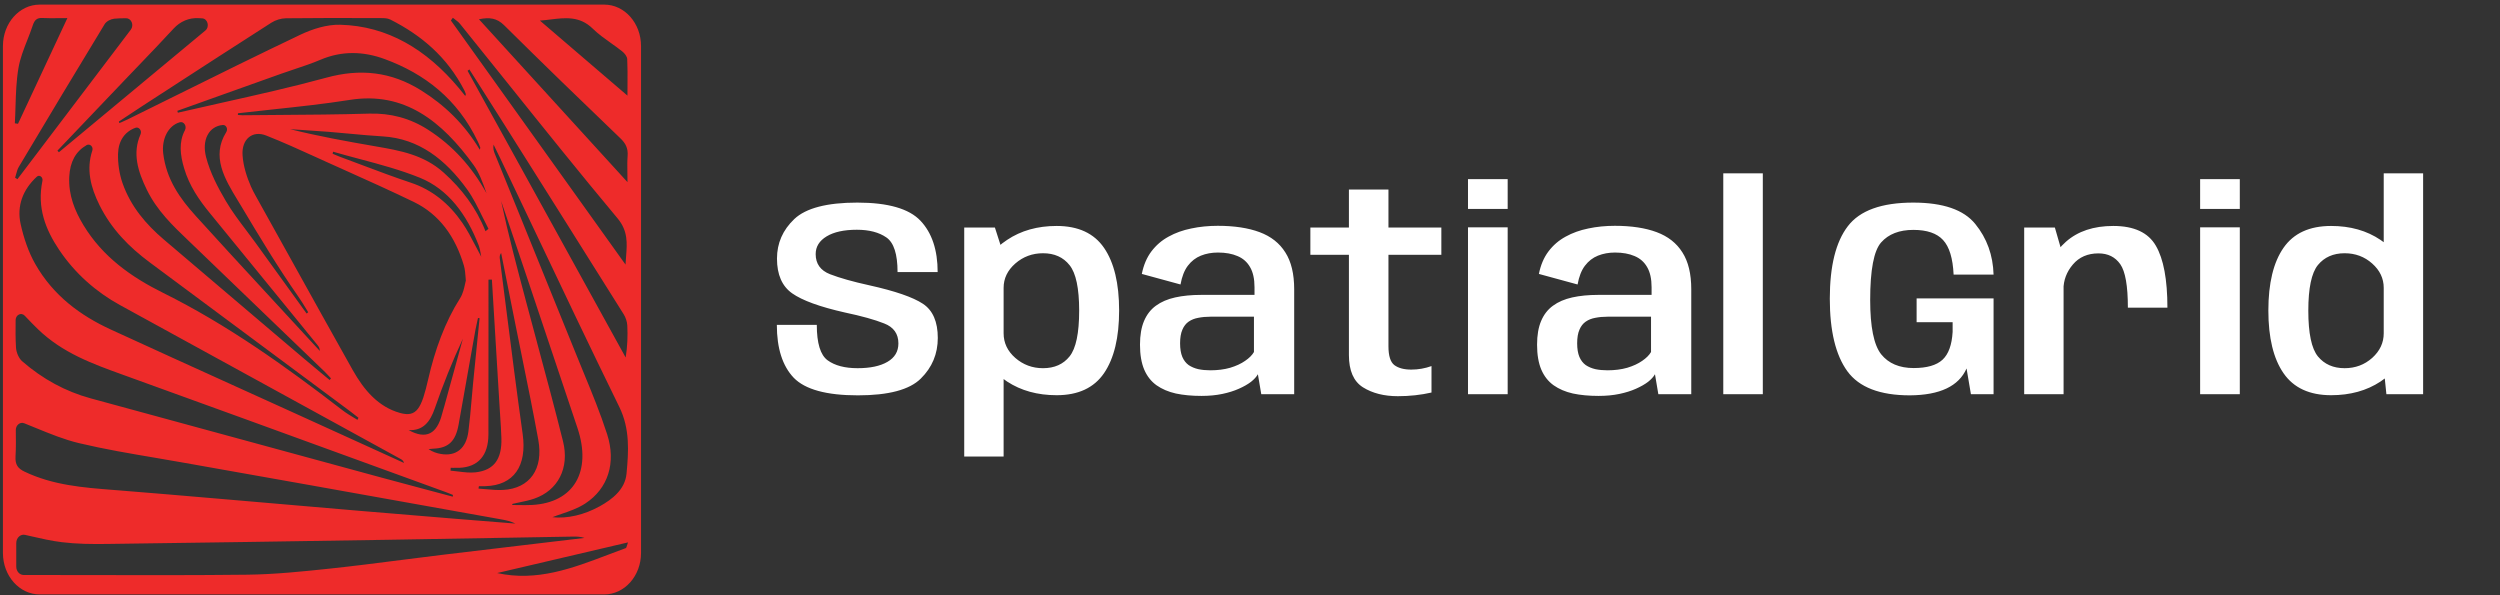 <svg width="231" height="55" viewBox="0 0 231 55" fill="none" xmlns="http://www.w3.org/2000/svg">
<rect x="0" y="0" width="231" height="55" fill="#333333" stroke="none"/>
<path d="M79.268 36.53C76.365 36.53 74.389 35.988 73.34 34.905C72.3 33.813 71.78 32.183 71.78 30.017H75.472C75.472 31.715 75.806 32.807 76.473 33.293C77.14 33.778 78.063 34.021 79.242 34.021C80.412 34.021 81.331 33.826 81.998 33.436C82.674 33.046 83.012 32.478 83.012 31.733C83.012 30.84 82.574 30.225 81.699 29.887C80.832 29.54 79.619 29.202 78.059 28.873C75.754 28.353 74.133 27.763 73.197 27.105C72.261 26.446 71.793 25.376 71.793 23.894C71.793 22.472 72.326 21.255 73.392 20.241C74.467 19.227 76.408 18.72 79.216 18.72C82.05 18.72 83.996 19.279 85.053 20.397C86.11 21.515 86.639 23.096 86.639 25.142H82.934C82.934 23.486 82.592 22.42 81.907 21.944C81.222 21.467 80.312 21.229 79.177 21.229C77.99 21.229 77.058 21.432 76.382 21.84C75.706 22.247 75.368 22.793 75.368 23.478C75.368 24.37 75.81 24.99 76.694 25.337C77.587 25.683 78.8 26.026 80.334 26.364C82.709 26.892 84.355 27.46 85.274 28.067C86.193 28.673 86.652 29.726 86.652 31.226C86.652 32.699 86.128 33.951 85.079 34.983C84.039 36.014 82.102 36.53 79.268 36.53ZM89.094 42.185V21.021H91.928L92.734 23.53V42.185H89.094ZM97.635 36.517C95.867 36.517 94.341 36.096 93.059 35.256C91.776 34.406 91.135 33.488 91.135 32.5L92.734 30.797C92.734 31.681 93.093 32.439 93.813 33.072C94.541 33.704 95.394 34.021 96.374 34.021C97.431 34.021 98.25 33.657 98.831 32.929C99.42 32.192 99.715 30.784 99.715 28.704C99.715 26.641 99.42 25.241 98.831 24.505C98.25 23.768 97.431 23.4 96.374 23.4C95.394 23.4 94.541 23.716 93.813 24.349C93.093 24.981 92.734 25.731 92.734 26.598L91.135 24.921C91.135 23.933 91.776 23.014 93.059 22.165C94.341 21.307 95.867 20.878 97.635 20.878C99.628 20.878 101.088 21.554 102.016 22.906C102.943 24.258 103.407 26.186 103.407 28.691C103.407 31.187 102.943 33.115 102.016 34.476C101.088 35.836 99.628 36.517 97.635 36.517ZM111.016 36.582C110.132 36.582 109.344 36.508 108.65 36.361C107.957 36.205 107.359 35.949 106.856 35.594C106.362 35.238 105.985 34.757 105.725 34.151C105.465 33.535 105.335 32.768 105.335 31.85C105.335 30.974 105.461 30.242 105.712 29.653C105.964 29.063 106.328 28.595 106.804 28.249C107.29 27.893 107.883 27.638 108.585 27.482C109.287 27.326 110.085 27.248 110.977 27.248H115.917V26.546C115.917 25.766 115.779 25.142 115.501 24.674C115.233 24.206 114.847 23.868 114.344 23.66C113.842 23.443 113.239 23.335 112.537 23.335C111.965 23.335 111.441 23.43 110.964 23.621C110.488 23.811 110.085 24.123 109.755 24.557C109.435 24.981 109.209 25.558 109.079 26.286L105.504 25.311C105.669 24.487 105.964 23.794 106.388 23.231C106.822 22.659 107.35 22.204 107.974 21.866C108.598 21.519 109.296 21.268 110.067 21.112C110.839 20.947 111.658 20.865 112.524 20.865C114.05 20.865 115.337 21.06 116.385 21.45C117.434 21.84 118.227 22.464 118.764 23.322C119.31 24.171 119.583 25.306 119.583 26.728V36.426H116.541L116.229 34.58C116.099 34.814 115.887 35.048 115.592 35.282C115.298 35.507 114.925 35.719 114.474 35.919C114.032 36.118 113.521 36.278 112.94 36.4C112.36 36.521 111.718 36.582 111.016 36.582ZM111.835 34.216C112.511 34.216 113.122 34.138 113.668 33.982C114.214 33.817 114.674 33.605 115.046 33.345C115.428 33.085 115.701 32.812 115.865 32.526V29.263H111.835C111.437 29.263 111.064 29.297 110.717 29.367C110.379 29.427 110.085 29.544 109.833 29.718C109.582 29.891 109.387 30.142 109.248 30.472C109.11 30.792 109.04 31.208 109.04 31.72C109.04 32.231 109.11 32.651 109.248 32.981C109.387 33.301 109.582 33.553 109.833 33.735C110.093 33.908 110.392 34.034 110.73 34.112C111.068 34.181 111.437 34.216 111.835 34.216ZM129.164 36.608C127.89 36.608 126.815 36.335 125.94 35.789C125.073 35.243 124.64 34.25 124.64 32.812V23.543H121.078V21.021H124.64V17.511H128.293V21.021H133.181V23.543H128.293V31.993C128.293 32.877 128.475 33.457 128.839 33.735C129.211 34.012 129.731 34.151 130.399 34.151C131.04 34.151 131.664 34.042 132.271 33.826V36.27C131.283 36.495 130.247 36.608 129.164 36.608ZM135.643 36.426V21.008H139.309V36.426H135.643ZM135.643 16.549H139.309V19.305H135.643V16.549ZM147.706 36.582C146.822 36.582 146.033 36.508 145.34 36.361C144.646 36.205 144.048 35.949 143.546 35.594C143.052 35.238 142.675 34.757 142.415 34.151C142.155 33.535 142.025 32.768 142.025 31.85C142.025 30.974 142.15 30.242 142.402 29.653C142.653 29.063 143.017 28.595 143.494 28.249C143.979 27.893 144.573 27.638 145.275 27.482C145.977 27.326 146.774 27.248 147.667 27.248H152.607V26.546C152.607 25.766 152.468 25.142 152.191 24.674C151.922 24.206 151.536 23.868 151.034 23.66C150.531 23.443 149.929 23.335 149.227 23.335C148.655 23.335 148.13 23.43 147.654 23.621C147.177 23.811 146.774 24.123 146.445 24.557C146.124 24.981 145.899 25.558 145.769 26.286L142.194 25.311C142.358 24.487 142.653 23.794 143.078 23.231C143.511 22.659 144.04 22.204 144.664 21.866C145.288 21.519 145.985 21.268 146.757 21.112C147.528 20.947 148.347 20.865 149.214 20.865C150.739 20.865 152.026 21.06 153.075 21.45C154.123 21.84 154.916 22.464 155.454 23.322C156 24.171 156.273 25.306 156.273 26.728V36.426H153.231L152.919 34.58C152.789 34.814 152.576 35.048 152.282 35.282C151.987 35.507 151.614 35.719 151.164 35.919C150.722 36.118 150.21 36.278 149.63 36.4C149.049 36.521 148.408 36.582 147.706 36.582ZM148.525 34.216C149.201 34.216 149.812 34.138 150.358 33.982C150.904 33.817 151.363 33.605 151.736 33.345C152.117 33.085 152.39 32.812 152.555 32.526V29.263H148.525C148.126 29.263 147.753 29.297 147.407 29.367C147.069 29.427 146.774 29.544 146.523 29.718C146.271 29.891 146.076 30.142 145.938 30.472C145.799 30.792 145.73 31.208 145.73 31.72C145.73 32.231 145.799 32.651 145.938 32.981C146.076 33.301 146.271 33.553 146.523 33.735C146.783 33.908 147.082 34.034 147.42 34.112C147.758 34.181 148.126 34.216 148.525 34.216ZM159.231 36.426V16.016H162.884V36.426H159.231ZM176.471 36.53C173.706 36.53 171.782 35.789 170.699 34.307C169.615 32.816 169.074 30.58 169.074 27.599C169.074 24.583 169.628 22.351 170.738 20.904C171.847 19.448 173.862 18.72 176.783 18.72C179.539 18.72 181.45 19.378 182.516 20.696C183.59 22.013 184.154 23.573 184.206 25.376H180.514C180.444 23.868 180.119 22.802 179.539 22.178C178.967 21.554 178.052 21.242 176.796 21.242C175.496 21.242 174.503 21.627 173.819 22.399C173.143 23.161 172.805 24.934 172.805 27.716C172.805 30.203 173.143 31.876 173.819 32.734C174.503 33.583 175.504 34.008 176.822 34.008C178.044 34.008 178.932 33.752 179.487 33.241C180.041 32.729 180.353 31.871 180.423 30.667V29.77H177.095V27.573H184.206V36.426H182.113L181.71 34.047C180.99 35.685 179.244 36.512 176.471 36.53ZM196.616 28.431C196.616 26.42 196.382 25.081 195.914 24.414C195.446 23.746 194.774 23.413 193.899 23.413C192.902 23.413 192.113 23.755 191.533 24.44C190.952 25.124 190.662 25.9 190.662 26.767L189.258 25.883C189.258 24.479 189.804 23.296 190.896 22.334C191.996 21.363 193.452 20.878 195.264 20.878C197.188 20.878 198.501 21.489 199.203 22.711C199.913 23.924 200.269 25.831 200.269 28.431H196.616ZM187.035 36.426V21.021H189.869L190.675 23.816V36.426H187.035ZM203.292 36.426V21.008H206.958V36.426H203.292ZM203.292 16.549H206.958V19.305H203.292V16.549ZM220.503 36.426L220.256 34.021V16.016H223.896V36.426H220.503ZM215.394 36.517C213.401 36.517 211.936 35.841 211 34.489C210.064 33.137 209.596 31.204 209.596 28.691C209.596 26.169 210.064 24.236 211 22.893C211.936 21.549 213.401 20.878 215.394 20.878C217.162 20.878 218.683 21.307 219.957 22.165C221.231 23.014 221.868 23.933 221.868 24.921L220.256 26.598C220.256 25.731 219.901 24.981 219.19 24.349C218.48 23.716 217.63 23.4 216.642 23.4C215.594 23.4 214.77 23.764 214.172 24.492C213.583 25.22 213.288 26.624 213.288 28.704C213.288 30.792 213.583 32.201 214.172 32.929C214.77 33.657 215.594 34.021 216.642 34.021C217.63 34.021 218.48 33.704 219.19 33.072C219.901 32.43 220.256 31.672 220.256 30.797L221.868 32.5C221.868 33.488 221.231 34.406 219.957 35.256C218.683 36.096 217.162 36.517 215.394 36.517Z" fill="white"/>
<path fill-rule="evenodd" clip-rule="evenodd" d="M3.668 0.426L55.833 0.426C57.709 0.426 59.231 2.138 59.231 4.251V51.1C59.231 53.212 57.709 54.925 55.833 54.925H3.668C1.792 54.925 0.271 53.212 0.271 51.1L0.271 4.251C0.271 2.138 1.792 0.426 3.668 0.426ZM42.064 1.812L42.064 1.812C42.224 1.932 42.384 2.053 42.509 2.209C43.921 3.958 45.327 5.712 46.734 7.466C50.154 11.733 53.575 16 57.071 20.187C58.039 21.347 57.947 22.492 57.848 23.731L57.848 23.732C57.829 23.967 57.81 24.206 57.798 24.448L41.661 1.893L41.844 1.64C41.915 1.699 41.989 1.756 42.064 1.812ZM10.979 11.235C11.201 11.088 11.422 10.941 11.643 10.793C12.119 10.476 12.595 10.159 13.074 9.848C13.707 9.437 14.341 9.026 14.974 8.615L14.976 8.614C18.335 6.436 21.693 4.257 25.064 2.103C25.46 1.849 25.964 1.694 26.42 1.688C29.067 1.654 31.715 1.662 34.362 1.669L35.135 1.672L35.176 1.672C35.474 1.672 35.798 1.673 36.057 1.803C38.899 3.234 41.311 5.248 42.902 8.343C42.954 8.446 42.994 8.557 43.034 8.667L43.041 8.688C43.046 8.701 43.04 8.719 43.027 8.758C43.018 8.784 43.007 8.82 42.993 8.869C42.92 8.781 42.851 8.695 42.784 8.612C42.646 8.44 42.515 8.278 42.382 8.119C39.406 4.572 35.814 2.398 31.434 2.287C30.206 2.256 28.892 2.667 27.744 3.213C23.855 5.064 19.989 6.978 16.124 8.892L16.123 8.892C14.682 9.606 13.241 10.319 11.799 11.03C11.627 11.114 11.453 11.19 11.278 11.267C11.197 11.302 11.116 11.338 11.035 11.374L10.979 11.235ZM43.042 25.927C43.022 26.009 43.001 26.105 42.978 26.21L42.978 26.21C42.891 26.61 42.775 27.144 42.525 27.537C41.099 29.776 40.177 32.367 39.567 35.035C38.946 37.751 38.51 38.591 36.953 38.154C34.96 37.594 33.637 36.055 32.588 34.188C30.631 30.706 28.691 27.212 26.751 23.718L26.751 23.718L26.75 23.717L26.75 23.716L26.749 23.716L26.749 23.715L26.749 23.714L26.748 23.714L26.748 23.713L26.747 23.712L26.747 23.712L26.747 23.711L26.746 23.71L26.746 23.709L26.746 23.709L26.745 23.708L26.745 23.707L26.744 23.707L26.744 23.706L26.744 23.705L26.743 23.705L26.743 23.704L26.742 23.703L26.742 23.703L26.742 23.702L26.741 23.701L26.741 23.701L26.741 23.7C25.706 21.837 24.671 19.974 23.634 18.113C23.476 17.829 23.323 17.542 23.191 17.242C22.799 16.35 22.477 15.336 22.412 14.35C22.312 12.845 23.332 12.023 24.597 12.523C26.14 13.131 27.657 13.821 29.174 14.511C29.529 14.673 29.885 14.834 30.24 14.995C30.783 15.239 31.326 15.483 31.869 15.727L31.869 15.728L31.869 15.728L31.869 15.728L31.869 15.728C33.996 16.683 36.124 17.639 38.228 18.656C40.577 19.791 42.074 21.848 42.87 24.564C42.922 24.738 42.949 24.923 42.972 25.106C42.99 25.246 43.001 25.388 43.016 25.58L43.016 25.581C43.023 25.68 43.032 25.794 43.042 25.927ZM1.503 52.361V50.175C1.503 49.693 1.895 49.327 2.316 49.422C2.478 49.459 2.639 49.496 2.8 49.533L2.8 49.533L2.8 49.533L2.8 49.533C3.773 49.757 4.735 49.978 5.707 50.097C7.09 50.267 8.494 50.28 9.887 50.261C18.47 50.15 27.053 50.015 35.636 49.879C39.377 49.819 43.119 49.753 46.861 49.687H46.861H46.861H46.861H46.862H46.862H46.862H46.862H46.862H46.862H46.862H46.862H46.862H46.863H46.863H46.863H46.863H46.863H46.863H46.863H46.863H46.864H46.864H46.864H46.864H46.864H46.864H46.864C48.879 49.651 50.894 49.616 52.909 49.581C53.272 49.575 53.634 49.58 54.005 49.705C52.674 49.863 51.343 50.021 50.011 50.178C46.931 50.542 43.852 50.906 40.772 51.278C39.528 51.428 38.284 51.588 37.041 51.747C34.86 52.026 32.679 52.305 30.494 52.537C27.947 52.807 25.389 53.073 22.834 53.102C17.998 53.158 13.162 53.147 8.326 53.137C6.403 53.133 4.48 53.129 2.557 53.129H2.185C1.808 53.129 1.503 52.785 1.503 52.361ZM2.24 39.11C1.856 38.957 1.454 39.285 1.46 39.744L1.46 39.752C1.471 40.535 1.482 41.352 1.435 42.166C1.39 42.943 1.653 43.286 2.268 43.58C4.89 44.833 7.663 45.05 10.444 45.268L10.794 45.295C13.643 45.52 16.492 45.764 19.34 46.008L19.341 46.008L19.342 46.008L19.342 46.008L19.343 46.008L19.343 46.008L19.344 46.008L19.344 46.008L19.345 46.008L19.345 46.008L19.346 46.008L19.346 46.008L19.347 46.008L19.347 46.008L19.348 46.008L19.348 46.008L19.349 46.009L19.35 46.009L19.35 46.009L19.351 46.009L19.351 46.009L19.352 46.009L19.352 46.009L19.353 46.009L19.354 46.009L19.354 46.009L19.355 46.009C20.022 46.066 20.69 46.123 21.358 46.18C23.265 46.343 25.172 46.507 27.079 46.672L27.087 46.673L27.096 46.673L27.104 46.674L27.105 46.674L27.107 46.674L27.108 46.675L27.109 46.675L27.11 46.675L27.111 46.675L27.112 46.675L27.113 46.675L27.114 46.675L27.115 46.675L27.116 46.675L27.117 46.675L27.118 46.675L27.119 46.675L27.12 46.676L27.122 46.676L27.123 46.676L27.124 46.676L27.125 46.676L27.126 46.676L27.127 46.676L27.128 46.676L27.129 46.676L27.131 46.676L27.132 46.677L27.134 46.677C29.214 46.856 31.294 47.036 33.374 47.213C36.213 47.454 39.053 47.687 41.892 47.919C43.208 48.027 44.523 48.131 45.839 48.236C46.434 48.283 47.029 48.33 47.625 48.378C47.193 48.161 46.751 48.069 46.306 47.99L44.788 47.717L44.785 47.717L44.782 47.717L44.78 47.716L44.777 47.715L44.774 47.715L44.771 47.715C39.385 46.749 33.999 45.783 28.612 44.821C26.88 44.512 25.148 44.205 23.416 43.898C21.299 43.524 19.182 43.149 17.066 42.77C16.166 42.608 15.264 42.455 14.361 42.302L14.361 42.302C12.002 41.903 9.643 41.503 7.313 40.949C5.953 40.626 4.633 40.086 3.293 39.537C2.944 39.394 2.593 39.251 2.24 39.11ZM41.836 45.892C41.133 45.704 40.43 45.517 39.728 45.33C38.199 44.923 36.67 44.517 35.144 44.101C26.221 41.673 17.298 39.241 8.376 36.807C6.048 36.172 3.931 35.019 2.042 33.374C1.74 33.112 1.506 32.562 1.479 32.127C1.427 31.3 1.434 30.468 1.443 29.574C1.449 29.087 1.966 28.835 2.282 29.168C2.697 29.605 3.085 30.011 3.486 30.399C5.768 32.612 8.554 33.617 11.349 34.626L11.6 34.717C18.928 37.364 26.251 40.03 33.574 42.696L33.576 42.697C36.123 43.624 38.669 44.552 41.216 45.478C41.361 45.531 41.503 45.59 41.646 45.648L41.646 45.648L41.646 45.649L41.646 45.649L41.647 45.649L41.647 45.649L41.647 45.649L41.647 45.649L41.647 45.649L41.647 45.649L41.647 45.649L41.648 45.649L41.648 45.649L41.648 45.649L41.648 45.649L41.648 45.649L41.648 45.649L41.648 45.649L41.649 45.65L41.649 45.65L41.649 45.65L41.649 45.65L41.649 45.65L41.649 45.65L41.649 45.65L41.65 45.65C41.717 45.678 41.784 45.705 41.851 45.732L41.836 45.892ZM5.453 23.067C4.207 21.205 3.408 19.179 3.921 16.715C3.992 16.372 3.645 16.104 3.403 16.327C2.1 17.529 1.539 19.041 1.907 20.702C2.19 21.982 2.627 23.285 3.255 24.389C4.927 27.326 7.432 29.159 10.25 30.454C14.065 32.208 17.887 33.941 21.709 35.674L21.71 35.674L21.712 35.675L21.714 35.676L21.716 35.677L21.718 35.678L21.722 35.68C23.433 36.455 25.143 37.23 26.853 38.008C29.285 39.114 31.718 40.221 34.15 41.328L34.17 41.337L37.334 42.778C37.273 42.581 37.165 42.491 37.047 42.426C35.335 41.486 33.623 40.547 31.91 39.606L31.909 39.605C24.971 35.797 18.034 31.989 11.093 28.192C8.892 26.988 6.926 25.268 5.453 23.067ZM33.027 38.794C32.935 38.738 32.843 38.683 32.751 38.628C32.37 38.399 31.989 38.171 31.632 37.895C26.355 33.822 20.944 29.973 15.089 27.07C12.142 25.608 9.496 23.747 7.714 20.808C6.9 19.464 6.317 18.015 6.399 16.331C6.466 14.956 6.995 13.985 8.008 13.406C8.301 13.239 8.646 13.562 8.531 13.909C7.949 15.652 8.384 17.323 9.191 18.947C10.3 21.184 11.946 22.841 13.825 24.236C19.171 28.203 24.513 32.174 29.855 36.145L32.357 38.005C32.533 38.136 32.706 38.273 32.879 38.411L32.879 38.411L32.879 38.411L32.879 38.411L32.879 38.411L32.879 38.411L32.879 38.411L32.879 38.411L32.879 38.411L32.88 38.411L32.88 38.411L32.88 38.411L32.88 38.411L32.88 38.411L32.88 38.412L32.88 38.412L32.88 38.412L32.88 38.412L32.88 38.412L32.88 38.412L32.88 38.412L32.88 38.412L32.88 38.412L32.88 38.412C32.961 38.476 33.041 38.54 33.122 38.603L33.027 38.794ZM51.905 47.478C51.6 47.582 51.308 47.682 51.04 47.79C52.417 47.939 53.968 47.581 55.422 46.777C56.576 46.139 57.755 45.217 57.89 43.776C58.083 41.723 58.221 39.636 57.226 37.606C54.517 32.076 51.871 26.507 49.225 20.938L49.225 20.938L49.225 20.938C48.218 18.819 47.212 16.701 46.202 14.584C46.068 14.303 45.931 14.024 45.794 13.745L45.793 13.744C45.73 13.616 45.668 13.489 45.605 13.361C45.547 13.694 45.617 13.958 45.718 14.207C46.608 16.4 47.498 18.592 48.389 20.784L48.389 20.786L48.39 20.788L48.391 20.789L48.391 20.79L48.392 20.791L48.392 20.792L48.392 20.793L48.393 20.794L48.393 20.795L48.394 20.796L48.394 20.797L48.394 20.798L48.395 20.799L48.395 20.8C50.022 24.805 51.65 28.81 53.269 32.82C53.49 33.368 53.715 33.914 53.94 34.462L53.94 34.462C54.708 36.327 55.477 38.195 56.098 40.121C56.954 42.773 56.177 45.147 54.087 46.518C53.401 46.968 52.62 47.234 51.905 47.478ZM29.732 34.511C29.974 34.712 30.217 34.914 30.46 35.116L30.582 34.959C30.523 34.896 30.465 34.833 30.407 34.769L30.407 34.769L30.407 34.769L30.407 34.769L30.407 34.769L30.407 34.769L30.407 34.769L30.407 34.769L30.407 34.769L30.407 34.769L30.407 34.769L30.407 34.769L30.407 34.769L30.406 34.769L30.406 34.769L30.406 34.769L30.406 34.769L30.406 34.769L30.406 34.769L30.406 34.769L30.406 34.769C30.282 34.633 30.158 34.497 30.026 34.37L28.239 32.649L28.237 32.648C24.743 29.282 21.248 25.916 17.748 22.557C17.636 22.45 17.524 22.343 17.412 22.235L17.412 22.235L17.412 22.235C15.958 20.846 14.504 19.457 13.567 17.532C12.753 15.861 12.206 14.164 12.987 12.41C13.138 12.073 12.835 11.691 12.516 11.807C11.536 12.165 10.935 13.003 10.906 14.219C10.885 15.119 11.029 16.085 11.322 16.922C12.086 19.099 13.501 20.735 15.133 22.128C18.651 25.13 22.176 28.12 25.701 31.111C26.52 31.805 27.338 32.5 28.156 33.194C28.678 33.637 29.205 34.074 29.731 34.511L29.732 34.511L29.732 34.511L29.732 34.511ZM16.385 10.24L19.122 9.262L19.123 9.262L19.124 9.261C21.428 8.438 23.733 7.615 26.038 6.793C26.436 6.651 26.837 6.518 27.238 6.384L27.238 6.384C28.036 6.118 28.833 5.851 29.609 5.522C31.593 4.679 33.579 4.735 35.543 5.457C39.236 6.814 42.276 9.148 44.163 13.105C44.243 13.273 44.313 13.448 44.374 13.625C44.385 13.655 44.373 13.694 44.357 13.744C44.349 13.771 44.34 13.802 44.332 13.836C42.924 11.48 41.083 9.707 38.91 8.35C36.14 6.619 33.287 6.321 30.179 7.17C26.991 8.041 23.77 8.761 20.549 9.481C19.177 9.788 17.805 10.095 16.435 10.413L16.385 10.24ZM46.586 2.336C45.898 1.654 45.218 1.585 44.254 1.779L57.98 16.831C57.98 16.518 57.975 16.23 57.971 15.959C57.962 15.39 57.955 14.898 57.992 14.41C58.045 13.696 57.811 13.248 57.328 12.784C53.726 9.329 50.138 5.856 46.586 2.336ZM47.997 46.419C47.786 46.463 47.575 46.506 47.366 46.555L47.313 46.662C47.511 46.662 47.708 46.665 47.905 46.668L47.906 46.668C48.333 46.675 48.76 46.681 49.186 46.657C53.015 46.44 54.702 43.575 53.361 39.556C51.849 35.023 50.327 30.494 48.805 25.965L48.334 24.564C47.873 23.19 47.406 21.818 46.939 20.446C46.727 19.821 46.514 19.197 46.302 18.572C46.965 21.689 47.779 24.746 48.593 27.802L48.642 27.987C48.966 29.207 49.294 30.425 49.623 31.644L49.623 31.644L49.623 31.645L49.623 31.645L49.623 31.645L49.623 31.646L49.623 31.646L49.623 31.647L49.623 31.647L49.623 31.648L49.624 31.648L49.624 31.648L49.624 31.649L49.624 31.649L49.624 31.65L49.624 31.65L49.624 31.651C50.441 34.684 51.258 37.718 52.021 40.769C52.642 43.254 51.553 45.319 49.359 46.077C48.916 46.23 48.457 46.325 47.997 46.419L47.997 46.419L47.997 46.419L47.997 46.419L47.997 46.419L47.997 46.419L47.997 46.419L47.997 46.419L47.997 46.419L47.997 46.419L47.997 46.419L47.997 46.419L47.997 46.419L47.997 46.419L47.997 46.419L47.997 46.419L47.997 46.419ZM44.343 7.948L44.346 7.953C45.054 9.066 45.761 10.179 46.465 11.296L46.59 11.493L46.593 11.498C50.276 17.34 53.959 23.183 57.628 29.036C57.812 29.33 57.946 29.723 57.963 30.078C58.009 31.034 57.979 31.994 57.812 33.034L43.202 6.541L43.37 6.416C43.694 6.927 44.018 7.437 44.343 7.948ZM1.49 16.095C1.46 16.205 1.431 16.315 1.396 16.421L1.611 16.556L12.088 2.739C12.398 2.331 12.146 1.694 11.669 1.689C11.276 1.685 10.913 1.69 10.553 1.728C10.242 1.762 9.837 1.958 9.67 2.232C7.004 6.612 4.365 11.015 1.735 15.423C1.617 15.62 1.554 15.857 1.49 16.095ZM16.608 11.298C16.991 11.187 17.288 11.659 17.084 12.041C16.514 13.114 16.643 14.302 17.011 15.543C17.491 17.167 18.388 18.469 19.402 19.705C21.991 22.863 24.571 26.03 27.15 29.198L27.151 29.2L27.153 29.202L27.155 29.204L27.157 29.206L27.159 29.209L27.161 29.211L27.163 29.213L27.165 29.216C27.894 30.111 28.623 31.007 29.353 31.902C29.459 32.033 29.549 32.183 29.552 32.427L28.7 31.503C28.052 30.8 27.404 30.098 26.757 29.394C25.931 28.496 25.103 27.599 24.275 26.702L24.275 26.701L24.275 26.701L24.275 26.701L24.274 26.701L24.274 26.701L24.274 26.701L24.274 26.701L24.274 26.7L24.274 26.7L24.274 26.7L24.273 26.7L24.273 26.7L24.272 26.698L24.271 26.698L24.271 26.697C22.203 24.457 20.136 22.216 18.088 19.953C16.63 18.343 15.366 16.571 15.08 14.172C14.927 12.879 15.52 11.613 16.608 11.298ZM25.188 10.113L25.188 10.113L25.188 10.113L25.188 10.113L25.188 10.113L25.188 10.113L25.188 10.113L25.188 10.113L25.188 10.113L25.188 10.113L25.188 10.113L25.188 10.113L25.188 10.113C24.121 10.227 23.055 10.341 21.991 10.465L21.978 10.619C22.022 10.622 22.066 10.627 22.109 10.631L22.109 10.631L22.109 10.631L22.11 10.631L22.11 10.631L22.11 10.631L22.11 10.631L22.11 10.631L22.11 10.631L22.11 10.631L22.11 10.631C22.204 10.64 22.299 10.65 22.393 10.649C23.499 10.637 24.606 10.629 25.712 10.621H25.712H25.712H25.712H25.712H25.712H25.712C28.508 10.602 31.303 10.582 34.097 10.499C36.066 10.441 37.874 10.907 39.568 11.996C41.8 13.432 43.59 15.383 44.954 17.856L44.901 17.707L44.901 17.706C44.591 16.84 44.277 15.962 43.771 15.261C40.83 11.191 37.357 8.434 32.331 9.229C29.96 9.604 27.574 9.859 25.188 10.113ZM5.305 13.921L11.542 7.378C11.981 6.917 12.422 6.458 12.863 5.999L12.863 5.999L12.863 5.999L12.863 5.999L12.863 5.999L12.863 5.999L12.863 5.999L12.863 5.999L12.863 5.999L12.863 5.999L12.863 5.999L12.863 5.999C13.929 4.888 14.996 3.777 16.041 2.641C16.652 1.976 17.476 1.629 18.326 1.678C18.423 1.683 18.521 1.688 18.619 1.692L18.619 1.692L18.669 1.694C19.192 1.718 19.396 2.471 18.975 2.821L5.442 14.067L5.305 13.921ZM44.437 44.924L44.349 44.923L44.308 44.923L44.248 44.923L44.215 45.147C44.453 45.161 44.691 45.182 44.928 45.204C45.448 45.251 45.968 45.298 46.484 45.27C48.943 45.14 50.233 43.351 49.737 40.632C49.278 38.108 48.766 35.596 48.254 33.083L48.254 33.083C48.035 32.012 47.817 30.941 47.603 29.869C47.298 28.345 46.993 26.82 46.688 25.295L46.304 23.373C46.176 23.555 46.159 23.714 46.179 23.868C46.373 25.373 46.563 26.878 46.754 28.384L46.754 28.384C47.25 32.294 47.746 36.204 48.294 40.105C48.707 43.046 47.487 44.852 44.842 44.922C44.707 44.926 44.572 44.925 44.437 44.924ZM57.977 8.836L49.886 1.902C50.217 1.88 50.548 1.84 50.878 1.799C52.235 1.634 53.563 1.472 54.761 2.639C55.284 3.149 55.875 3.569 56.467 3.99C56.816 4.238 57.166 4.487 57.502 4.755C57.706 4.917 57.944 5.213 57.956 5.46C57.992 6.214 57.987 6.97 57.982 7.815C57.98 8.14 57.977 8.479 57.977 8.836ZM1.664 11.437L6.225 1.672C5.942 1.672 5.677 1.675 5.426 1.677L5.426 1.677C4.877 1.683 4.391 1.688 3.907 1.662C3.435 1.638 3.194 1.836 3.03 2.336C2.879 2.798 2.7 3.253 2.522 3.707C2.191 4.549 1.86 5.389 1.708 6.27C1.507 7.436 1.47 8.638 1.433 9.84C1.417 10.36 1.401 10.879 1.371 11.396L1.664 11.437ZM28.331 28.97L23.651 22.49C23.368 22.097 23.076 21.711 22.785 21.325C22.115 20.439 21.445 19.552 20.876 18.589C20.132 17.328 19.418 15.963 19.044 14.527C18.624 12.918 19.31 11.66 20.588 11.549C20.9 11.522 21.088 11.918 20.907 12.206C19.495 14.45 20.779 16.56 21.969 18.518C22.073 18.688 22.175 18.857 22.276 19.024C23.973 21.867 25.681 24.705 27.561 27.398C27.823 27.771 28.061 28.163 28.299 28.555C28.359 28.654 28.419 28.753 28.479 28.851L28.331 28.97ZM45.665 29.365L45.451 25.834L45.134 25.839C45.134 27.208 45.135 28.577 45.136 29.947C45.137 33.347 45.139 36.747 45.13 40.148C45.126 42.091 44.175 43.157 42.441 43.225C42.259 43.232 42.078 43.23 41.896 43.228H41.896C41.812 43.228 41.728 43.227 41.644 43.227L41.629 43.488C41.87 43.507 42.113 43.538 42.356 43.568H42.356H42.356H42.356H42.356H42.356H42.356H42.356H42.356H42.356H42.356H42.356H42.356C42.89 43.635 43.425 43.702 43.948 43.643C45.654 43.449 46.389 42.417 46.329 40.479C46.308 39.818 46.264 39.158 46.221 38.498L46.221 38.498L46.221 38.498L46.221 38.498L46.221 38.498L46.221 38.498L46.221 38.497C46.203 38.231 46.185 37.965 46.169 37.699C46.002 34.928 45.834 32.158 45.666 29.387L45.665 29.365ZM44.86 21.368C43.994 19.18 42.656 17.442 41.001 15.954C39.155 14.294 36.959 13.914 34.744 13.53L34.712 13.524C32.072 13.067 29.433 12.592 26.805 11.937C27.169 11.962 27.533 11.985 27.896 12.008C28.71 12.061 29.524 12.113 30.337 12.178C30.98 12.23 31.623 12.29 32.266 12.35C33.298 12.446 34.331 12.542 35.366 12.603C38.689 12.8 41.165 14.729 43.169 17.509C43.709 18.258 44.13 19.117 44.55 19.976C44.741 20.367 44.933 20.759 45.135 21.14L44.86 21.368ZM57.937 50.398L57.937 50.398C57.96 50.318 57.987 50.223 58.026 50.118L45.933 52.95C49.608 53.76 52.903 52.506 56.19 51.256L56.19 51.256L56.19 51.256L56.19 51.256L56.19 51.256C56.734 51.049 57.277 50.842 57.822 50.645C57.87 50.627 57.897 50.535 57.937 50.398ZM44.312 29.404C44.253 30.002 44.193 30.599 44.133 31.197C43.992 32.596 43.852 33.994 43.715 35.392C43.666 35.901 43.621 36.411 43.577 36.921C43.491 37.909 43.405 38.898 43.279 39.88C43.078 41.446 42.13 42.185 40.737 41.947C40.353 41.881 39.977 41.758 39.597 41.5C39.642 41.495 39.687 41.49 39.732 41.485C39.829 41.473 39.925 41.461 40.022 41.458C41.434 41.406 42.097 40.786 42.375 39.229C42.649 37.701 42.92 36.172 43.191 34.644L43.191 34.641L43.192 34.638L43.192 34.636C43.438 33.249 43.684 31.862 43.931 30.476C43.976 30.225 44.032 29.976 44.088 29.727L44.089 29.726C44.115 29.611 44.141 29.495 44.166 29.379L44.312 29.404ZM33.243 14.695C32.419 14.476 31.596 14.256 30.779 14.017L30.731 14.205C30.802 14.235 30.873 14.265 30.944 14.296L30.945 14.296L30.945 14.296C31.098 14.363 31.252 14.429 31.409 14.487C32.046 14.722 32.683 14.962 33.319 15.201L33.32 15.202L33.32 15.202L33.32 15.202C34.862 15.782 36.405 16.363 37.963 16.882C39.927 17.535 41.488 18.805 42.716 20.585C43.163 21.233 43.535 21.948 43.92 22.689L43.92 22.689L43.92 22.689C44.098 23.031 44.279 23.379 44.471 23.728C44.445 23.603 44.423 23.483 44.403 23.367L44.403 23.367L44.403 23.367C44.362 23.13 44.323 22.912 44.247 22.712C43.142 19.836 41.42 17.486 38.799 16.425C36.996 15.695 35.119 15.195 33.243 14.695ZM37.762 39.745C39.086 39.808 39.737 39.001 40.179 37.725C40.937 35.538 41.791 33.393 42.771 31.297L42.373 32.743L42.362 32.784C41.93 34.356 41.497 35.928 41.064 37.5C41.036 37.603 41.005 37.705 40.974 37.806C40.932 37.947 40.889 38.088 40.853 38.231C40.38 40.119 39.373 40.63 37.762 39.745Z" fill="#EE2B2A"/>
</svg>
